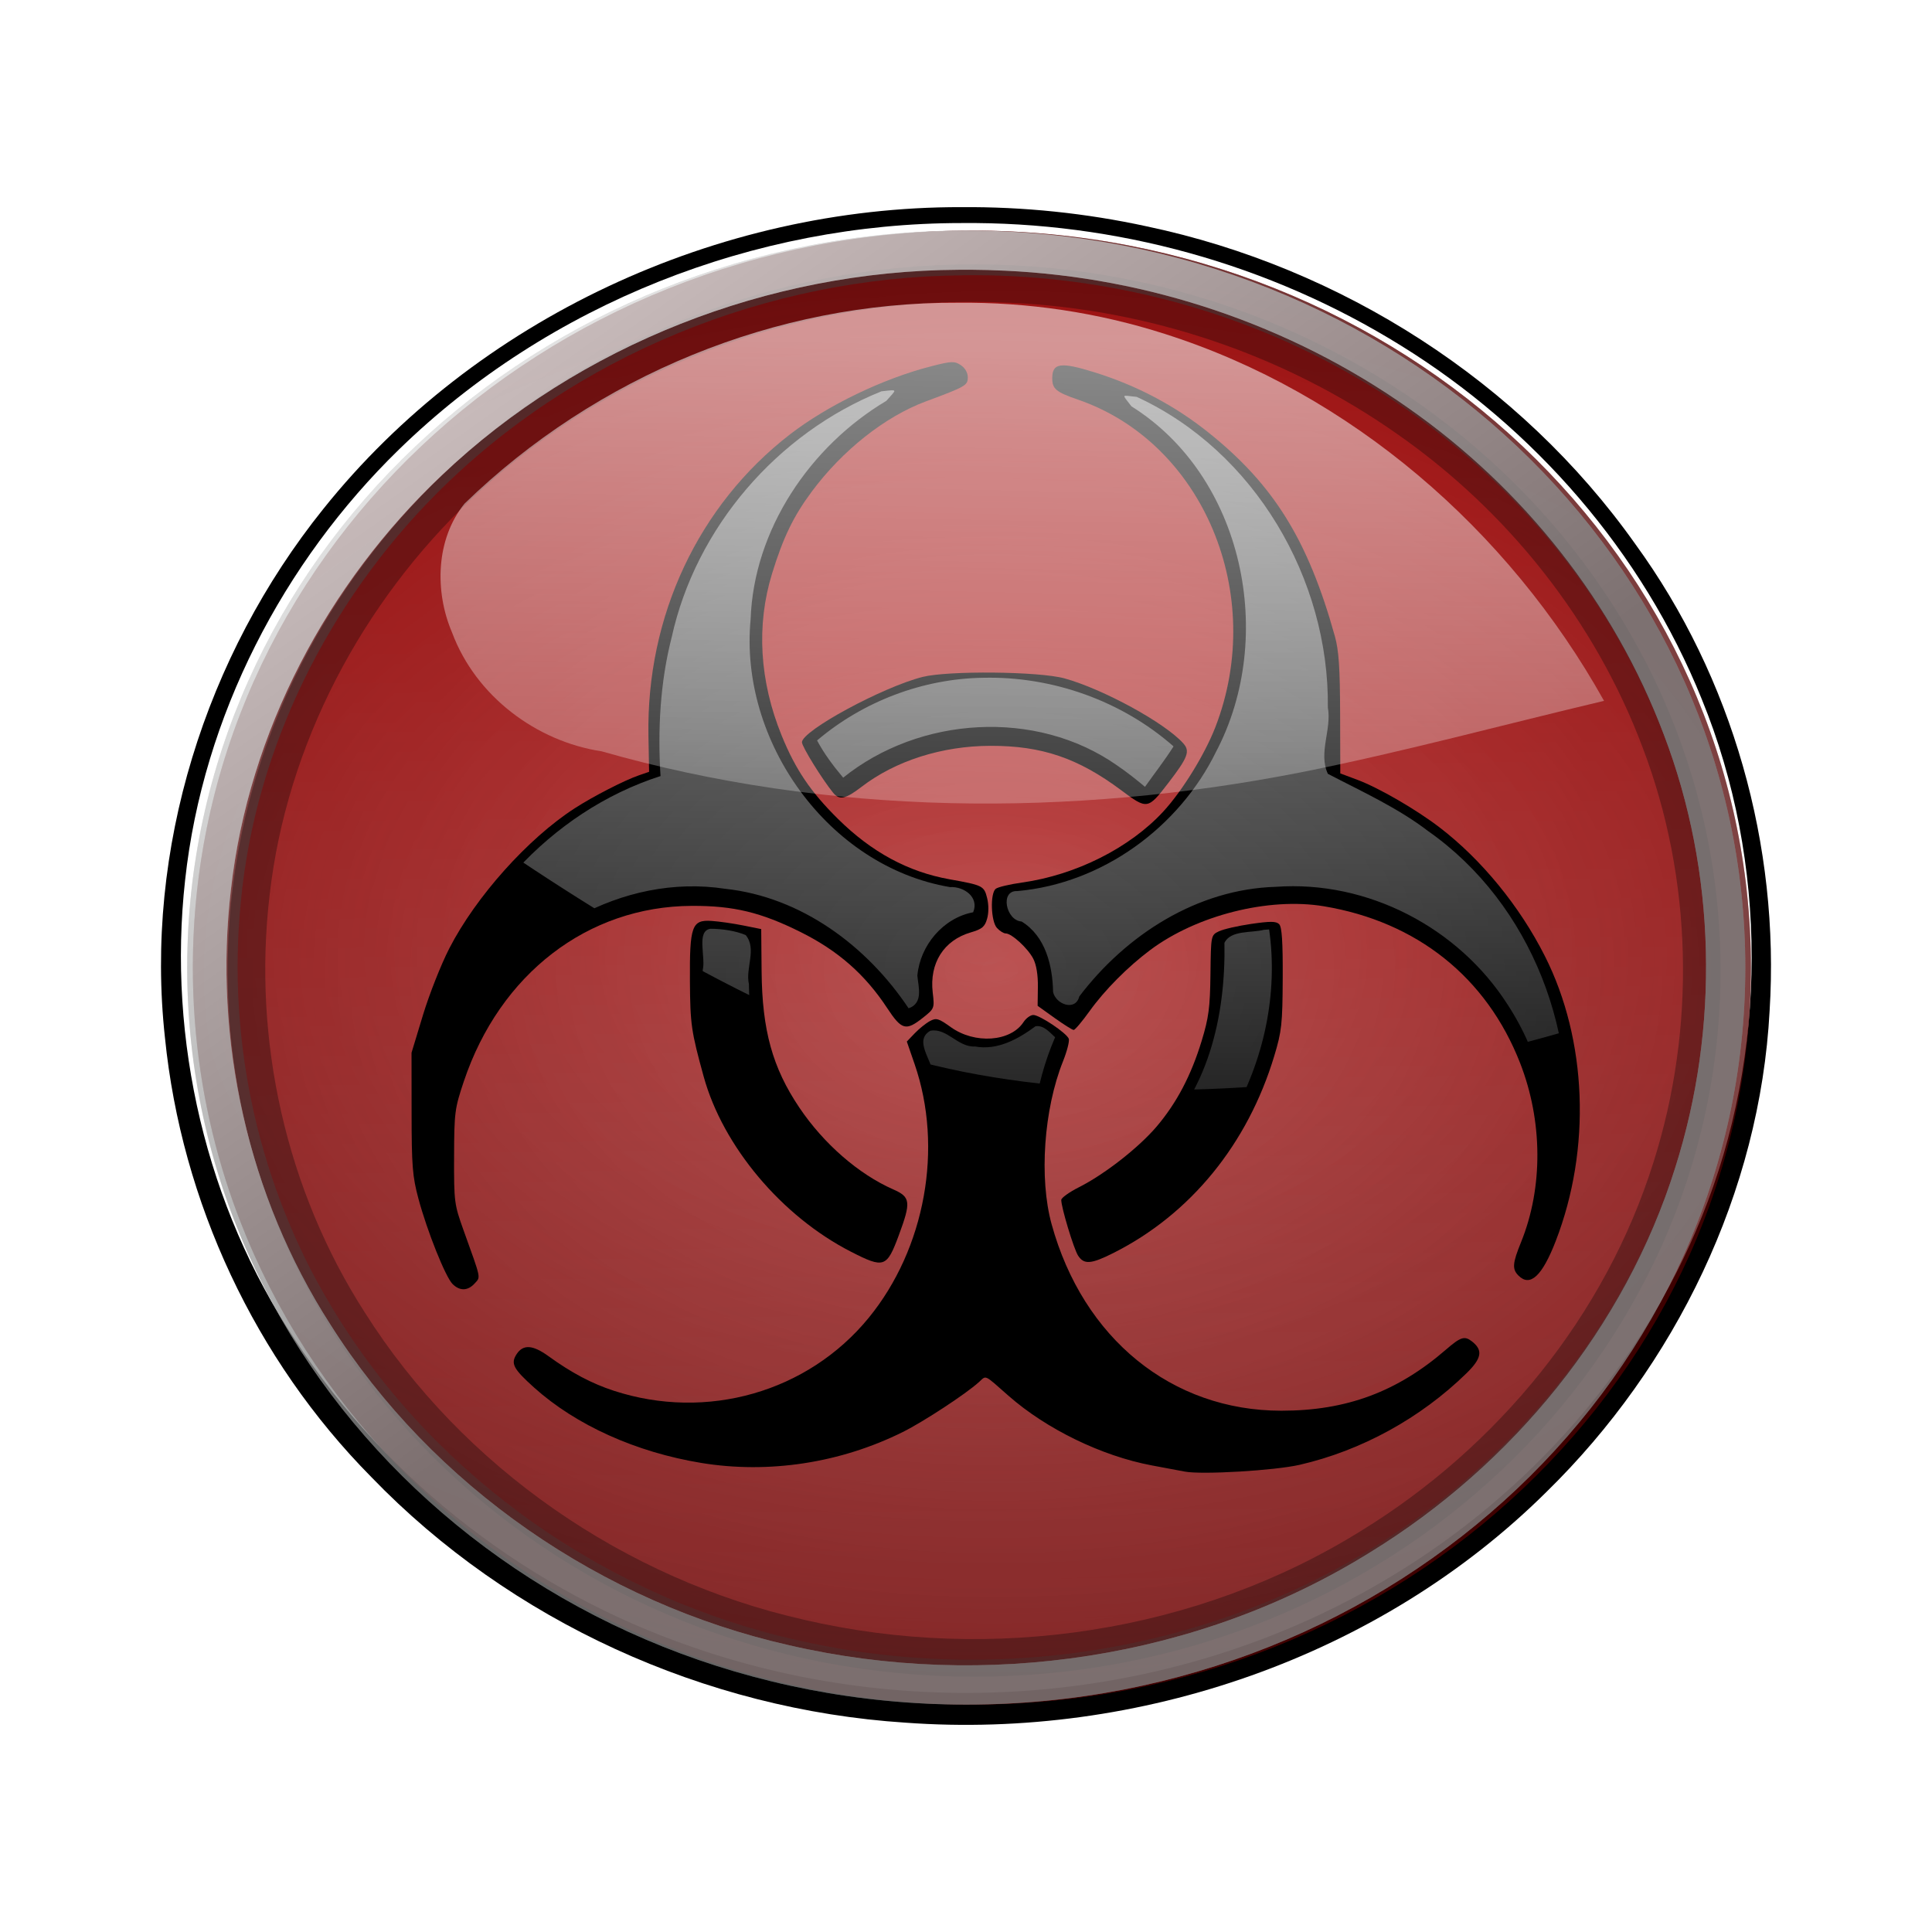 <svg:svg xmlns:dc="http://purl.org/dc/elements/1.1/" xmlns:ns1="http://www.w3.org/1999/xlink" xmlns:ns3="http://creativecommons.org/ns#" xmlns:rdf="http://www.w3.org/1999/02/22-rdf-syntax-ns#" xmlns:svg="http://www.w3.org/2000/svg" height="1101.174" id="svg5117" version="1.1" viewBox="-81.065 -106.16 1101.174 1101.174" width="1101.174">
  <svg:defs id="defs3">
    <svg:linearGradient id="linearGradient7486">
      <svg:stop id="stop7488" offset="0" style="stop-color:#ffffff" />
      <svg:stop id="stop7490" offset="1" style="stop-color:#ffffff;stop-opacity:0" />
    </svg:linearGradient>
    <svg:clipPath id="clipPath7374">
      <svg:path d="m2490.1 2825.4s145.21 127.28 247.39 154.17c102.18 26.891 238.43-10.756 261.74-30.476 23.305-19.72 62.745-347.79 62.745-347.79h-349.58s-118.32 107.56-121.9 116.53c-3.585 8.963-100.39 107.56-100.39 107.56z" id="path7376" style="stroke:#000000;stroke-width:1px;fill:none" />
    </svg:clipPath>
    <svg:filter color-interpolation-filters="sRGB" id="filter8407">
      <svg:feGaussianBlur id="feGaussianBlur8409" stdDeviation="19.713" />
    </svg:filter>
    <svg:filter color-interpolation-filters="sRGB" id="filter8891">
      <svg:feGaussianBlur id="feGaussianBlur8893" stdDeviation="13.731" />
    </svg:filter>
    <svg:filter color-interpolation-filters="sRGB" id="filter9150">
      <svg:feGaussianBlur id="feGaussianBlur9152" stdDeviation="4.457" />
    </svg:filter>
    <svg:radialGradient cx="192.68" cy="269.3" gradientTransform="matrix(2.345 .027 -.018 1.514 -254.51 -143.07)" gradientUnits="userSpaceOnUse" id="radialGradient9194" r="704.81">
      <svg:stop id="stop7753" offset="0" style="stop-color:#aa0000;stop-opacity:0" />
      <svg:stop id="stop7755" offset="1" style="stop-color:#d40000" />
    </svg:radialGradient>
    <svg:radialGradient cx="192.68" cy="263.95" gradientTransform="matrix(3.165 .018 -.012 2.033 -559.53 -230.34)" gradientUnits="userSpaceOnUse" id="radialGradient9196" r="704.81">
      <svg:stop id="stop7763" offset="0" style="stop-color:#ff0000;stop-opacity:0" />
      <svg:stop id="stop7765" offset="1" style="stop-color:#ff0000" />
    </svg:radialGradient>
    <svg:linearGradient gradientUnits="userSpaceOnUse" id="linearGradient9198" x1="21.898" x2="32.039" y1="-303.84" y2="938.45">
      <svg:stop id="stop7805" offset="0" style="stop-color:#ff0000" />
      <svg:stop id="stop7807" offset="1" style="stop-color:#ff0000;stop-opacity:0" />
    </svg:linearGradient>
    <svg:linearGradient gradientUnits="userSpaceOnUse" id="linearGradient9200" x1="2759" x2="2757.2" y1="2595.9" y2="3065.6" ns1:href="#linearGradient7486" />
    <svg:radialGradient cx="207.89" cy="285.38" gradientTransform="matrix(2.188 -.019 .014 1.578 -250.97 -161.18)" gradientUnits="userSpaceOnUse" id="radialGradient9208" r="704.81">
      <svg:stop id="stop7838" offset="0" style="stop-color:#000000;stop-opacity:0" />
      <svg:stop id="stop7840" offset="1" style="stop-color:#000000" />
    </svg:radialGradient>
    <svg:linearGradient gradientUnits="userSpaceOnUse" id="linearGradient9210" x1="-2052" x2="-1610.8" y1="-907.24" y2="-288.63">
      <svg:stop id="stop8415" offset="0" style="stop-color:#ececec" />
      <svg:stop id="stop8417" offset="1" style="stop-color:#666666" />
    </svg:linearGradient>
    <svg:linearGradient gradientTransform="matrix(.972 0 0 1 -212.94 70.094)" gradientUnits="userSpaceOnUse" id="linearGradient9212" x1="334.66" x2="319.45" y1="-313.09" y2="447.5">
      <svg:stop id="stop7820" offset="0" style="stop-color:#ffffff" />
      <svg:stop id="stop7822" offset="1" style="stop-color:#ffffff;stop-opacity:0" />
    </svg:linearGradient>
  </svg:defs>
  <svg:g id="layer1" transform="translate(1143 39.125)">
    <svg:g id="g9154">
      <svg:path d="m-676.16-27.219c-138.72-0.31-276.82 63.507-363.62 172-67.24 83.755-102.01 194.04-90.268 301.36 9.42 93.617 51.431 183.51 117.58 250.4 79.296 82.236 190.23 132.61 304.4 140.03 133.02 9.757 270.41-37.315 365.4-131.48 73.523-71.954 121.73-170.91 127.22-274.21 5.88-94.04-21.1-189.89-76.55-266.07-65.6-92.634-167.63-157.73-278.46-181.08-34.676-7.537-70.197-11.228-105.7-10.945z" id="path8885" style="filter:url(#filter9150);fill:#000000" />
      <svg:g id="g9044" transform="translate(-1258.5 157.76)">
        <svg:path d="m210.81-392.06c-190-0.01-380.7 71.291-519.57 201.78-106.42 99.992-180.89 236.96-197.4 383.28-16.494 142.78 19.854 290.93 101.34 409.16 87.01 128.61 219.37 224.85 366.36 273.64 211.56 71.32 454.17 49.75 647.21-63.08 125.62-72.97 229.93-185.13 286.19-319.88 61.12-145.18 61.61-315.66-0.06-460.87-54.96-131.62-155.59-241.85-277.56-314.7-122.07-73.2-264.25-110.67-406.51-109.33z" id="path9042" style="filter:url(#filter8891);fill:#ffffff" transform="matrix(.617 0 0 .64 452.25 75.009)" />
        <svg:g id="g8849" transform="matrix(.63 0 0 .63 565 42.145)">
          <svg:path d="m887.35 282.7c0 368.25-315.55 666.78-704.81 666.78-389.25 0-704.81-298.53-704.81-666.78s315.55-666.78 704.81-666.78c389.25 0 704.81 298.53 704.81 666.78z" id="path7747" style="opacity:.55;fill:#550000" transform="translate(-145.43 44.742)" />
          <svg:path d="m887.35 282.7c0 368.25-315.55 666.78-704.81 666.78-389.25 0-704.81-298.53-704.81-666.78s315.55-666.78 704.81-666.78c389.25 0 704.81 298.53 704.81 666.78z" id="path7749" style="opacity:.55;fill:url(#radialGradient9194)" transform="translate(-145.43 44.742)" />
          <svg:path d="m28.812-298.78c-176.14 1.188-351.43 72.303-475.75 197.19-98.14 98.329-164.13 230.43-177.32 369.43-12.773 127.86 16.646 259.23 83.507 368.91 92.195 152.46 250.01 262.3 423.77 300.02 180.56 40.405 377.19 7.93 531.94-94.143 113.69-74.24 204.66-184.39 250.95-312.56 50.23-137.87 47.16-295.06-9.8-430.52-54.72-132.46-157.07-242.83-282.08-312-104.92-58.56-225.17-88.01-345.22-86.42z" id="path7759" style="opacity:.55;fill:url(#radialGradient9196)" />
          <svg:path d="m28.812-298.78c-176.14 1.188-351.43 72.303-475.75 197.19-98.14 98.329-164.13 230.43-177.32 369.43-12.773 127.86 16.646 259.23 83.507 368.91 92.195 152.46 250.01 262.3 423.77 300.02 180.56 40.405 377.19 7.93 531.94-94.143 113.69-74.24 204.66-184.39 250.95-312.56 50.23-137.87 47.16-295.06-9.8-430.52-54.72-132.46-157.07-242.83-282.08-312-104.92-58.56-225.17-88.01-345.22-86.42z" id="path7801" style="opacity:.55;fill:url(#linearGradient9198)" />
          <svg:g id="g7722" transform="matrix(1.268 0 0 1.268 -8.918 -74.577)">
            <svg:g id="g7513" transform="matrix(2.152 0 0 2.152 -5892 -6024)">
              <svg:path d="m2825.4 3113.7c-1.375-0.257-6.325-1.186-11-2.064-16.586-3.118-34.963-12.057-47.509-23.111-8.215-7.238-7.244-6.788-9.751-4.519-4.366 3.953-18.338 13.116-25.24 16.553-20.648 10.284-44.433 13.937-66.831 10.266-21.658-3.55-41.576-12.533-55.447-25.007-6.914-6.218-7.818-7.953-5.77-11.078 2.156-3.291 5.347-3.085 10.544 0.679 7.624 5.523 14.343 9.08 21.665 11.471 30.814 10.062 64.364 0.464 84.51-24.176 18.759-22.944 24.805-56.359 15.222-84.123l-2.581-7.478 2.646-2.761c1.455-1.519 3.709-3.331 5.009-4.026 2.108-1.128 2.853-0.913 6.912 2.002 7.955 5.713 19.826 4.895 24.123-1.662 0.85-1.297 2.313-2.358 3.251-2.358 2.101 0 11.026 5.98 11.753 7.875 0.291 0.759-0.572 4.136-1.919 7.503-6.355 15.887-7.956 38.748-3.779 53.951 10.436 37.977 39.872 61.882 76.193 61.876 21.546 0 38.373-6.247 54.535-20.235 4.928-4.266 6.199-4.664 8.673-2.72 3.696 2.906 3.219 5.599-1.874 10.571-15.249 14.885-34.809 25.612-55.288 30.32-8.27 1.901-32.305 3.324-38.046 2.252z" id="path7515" style="fill:#000000" />
              <svg:path d="m2862.2 3110.3c20.865-4.652 39.055-14.328 54.409-28.941 5.112-4.866 6.082-8.313 2.829-10.054-1.591-0.852-2.921-0.205-7.75 3.768-12.782 10.517-23.832 15.711-39.854 18.734-24.315 4.587-50.674-3.676-69.24-21.708-23.879-23.192-31.827-62.812-18.981-94.615 2.773-6.864 2.726-7.022-3.438-11.528-4.535-3.316-4.882-3.32-7.892-0.098-4.106 4.395-7.604 5.658-14.461 5.222-4.9-0.312-7.005-0.993-9.9-3.201-4.207-3.209-6.623-3.025-10.727 0.813l-2.664 2.491 2.369 6.813c3.557 10.227 4.782 20.175 4.157 33.766-1.143 24.886-12.925 49.003-30.7 62.837-20.144 15.679-45.382 21.211-69.137 15.154-7.763-1.979-20.998-8.223-26.201-12.36-2.111-1.678-4.72-3.332-5.798-3.674-2.331-0.74-4.864 1.094-4.864 3.521 0 2.197 9.056 10.806 16.106 15.309 34.333 21.931 77.62 24.33 112.31 6.224 7.298-3.808 21.381-13.359 23.546-15.969 2.096-2.526 3.741-1.85 11.459 4.708 15.782 13.412 33.416 21.183 56.076 24.712 8.95 1.394 27.67 0.454 38.341-1.925z" id="path7517" style="fill:#000000" />
              <svg:path d="m2827.9 3111.2c-23.964-2.332-43.812-10.924-61.808-26.757-3.195-2.81-6.08-5.11-6.412-5.11s-4.018 2.619-8.192 5.819c-6.439 4.938-13.772 9.618-22.508 14.366-4.308 2.341-19.588 7.082-27.081 8.403-4.4 0.775-12.95 1.409-19 1.407-19.818 0-36.123-3.983-53.289-13.004-10.245-5.384-24.431-16.609-23.976-18.972 0.542-2.817 3.926-2.196 9.595 1.761 26.288 18.348 59.57 19.3 87.418 2.499 7.51-4.531 18.012-14.116 23.316-21.279 7.621-10.293 13.829-26.555 16.006-41.927 1.817-12.831 0.581-27.485-3.324-39.408l-2.566-7.835 2.91-2.38c3.639-2.975 3.85-2.976 7.727-0.044 7.95 6.013 18.678 5.545 25.84-1.127 2.97-2.768 4.739-2.572 9.212 1.018l2.869 2.302-2.501 6.95c-4.818 13.391-6.032 21.414-5.49 36.309 0.409 11.246 0.978 15.133 3.242 22.141 8.25 25.532 22.65 42.188 45.838 53.019 27.974 13.066 63.613 7.41 87.951-13.958 3.703-3.251 6.723-3.561 6.723-0.69 0 2.587-10.734 12.068-21.717 19.182-20.417 13.225-46.709 19.656-70.783 17.313z" id="path7519" style="fill:#000000" />
              <svg:path d="m2582.6 3051.5c-2.354-2.354-8.434-17.56-11.315-28.297-1.972-7.35-2.25-10.832-2.266-28.378l-0.019-20 3.788-12.483c2.083-6.866 6.008-16.805 8.721-22.086 8.839-17.209 26.139-36.529 41.651-46.516 6.187-3.984 16.352-9.203 21.175-10.873l3.432-1.188-0.218-11.927c-0.725-39.621 16.569-76.479 46.876-99.905 12.511-9.67 30.857-18.521 46.89-22.622 6.743-1.725 7.673-1.761 9.781-0.38 1.408 0.922 2.329 2.512 2.329 4.019 0 2.717-0.64 3.086-13.867 7.995-13.548 5.029-27.694 16.214-37.897 29.966-6.05 8.155-9.429 15.137-13.12 27.111-5.283 17.143-4.184 35.672 3.19 53.76 4.585 11.246 9.598 18.659 18.682 27.629 11.151 11.01 23.264 17.557 37.011 20.003 10.973 1.953 11.409 2.171 12.412 6.207 0.551 2.22 0.548 4.938-0.01 6.877-0.766 2.672-1.674 3.427-5.435 4.524-8.937 2.606-13.735 10.205-12.591 19.939 0.614 5.22 0.575 5.319-3.272 8.366-5.62 4.451-7.037 4.062-11.847-3.254-7.334-11.155-16.312-19.026-28.758-25.213-13.136-6.53-22.158-8.696-36-8.643-34.494 0.133-63.649 22.579-75.586 58.193-3.021 9.012-3.187 10.296-3.23 25-0.044 15.009 0.057 15.785 3.191 24.5 5.889 16.377 5.656 15.256 3.635 17.489-2.262 2.5-4.952 2.568-7.335 0.186z" id="path7521" style="fill:#000000" />
              <svg:path d="m2588.8 3050.7c1.963-1.963 2.018-1.427-0.832-8.209-5.376-12.794-6.1-16.785-6.034-33.22 0.053-13.148 0.408-16.638 2.34-23 2.749-9.055 8.889-21.451 14.158-28.583 16.073-21.757 42.13-34.621 66.939-33.048 13.188 0.836 20.806 2.868 33 8.801 12.039 5.858 21.992 14.573 29.098 25.48 2.276 3.493 4.578 6.35 5.116 6.35 1.099 0 6.954-3.922 7.904-5.295 0.339-0.49 0.396-2.846 0.127-5.236-0.269-2.389-0.184-5.974 0.19-7.966 0.98-5.222 6.769-11.21 12.437-12.862l4.629-1.35v-5.895-5.895l-4-0.84c-13.334-2.799-17.824-4.171-25-7.64-19.104-9.235-34.124-27.5-41.546-50.52-1.779-5.518-2.353-10.081-2.709-21.552-0.439-14.119-0.359-14.854 2.693-24.745 1.73-5.606 4.749-13.216 6.709-16.911 9.567-18.033 27.068-33.941 44.933-40.842 11.767-4.545 13.421-5.375 13.421-6.734 0-2.168-2.217-3.716-5.323-3.716-4.062 0-22.008 6.141-30.837 10.551-16.928 8.457-34.016 22.4-43.644 35.609-5.475 7.512-13.464 22.622-16.649 31.492-4.976 13.855-6.785 24.611-7.031 41.8-0.181 12.633-0.518 16.036-1.622 16.354-9.859 2.847-27.951 13.839-38.118 23.16-6.654 6.099-18.226 20.039-22.644 27.275-17.416 28.529-21.724 66.957-11.073 98.787 5.9 17.632 9.367 22.403 13.37 18.4z" id="path7523" style="fill:#000000" />
              <svg:path d="m2582.4 3046.4c-5.586-10.95-8.607-21.82-10.574-38.046-2.532-20.891 0.614-41.62 9.335-61.5 4.266-9.725 6.672-13.646 14.723-24 13.589-17.476 32.157-31.682 48.993-37.486l5-1.724-0.351-10.896c-0.258-8.021 0.235-14.325 1.87-23.895 8.042-47.064 36.221-80.478 81.272-96.372 10.496-3.703 16.967-4.434 17.476-1.974 0.241 1.164-0.785 2.017-3.463 2.877-21.084 6.777-39.289 20.939-50.934 39.624-2.578 4.136-6.414 12.518-8.547 18.674-3.737 10.785-3.874 11.653-3.99 25.17-0.149 17.55 1.458 24.81 8.804 39.767 11.182 22.767 31.648 38.816 55.462 43.493l9.4 1.846v4.837 4.837l-4.385 1.295c-8.962 2.646-15.209 12.996-13.598 22.53 0.55 3.257 0.326 4.308-1.168 5.48-4.736 3.712-4.813 3.683-9.838-3.67-9.79-14.329-27.624-26.777-45.011-31.42-8.451-2.256-25.949-3.058-33.703-1.543-31.307 6.114-56.043 29.013-65.949 61.049-2.037 6.587-2.321 9.569-2.334 24.5-0.015 16.778 0.028 17.118 3.294 26 4.639 12.618 4.941 14.5 2.325 14.5-1.431 0-2.731-1.25-4.11-3.954z" id="path7525" style="fill:#000000" />
              <svg:path d="m2936 3048.7c-2.134-2.134-1.985-4.065 0.849-11.041 7.348-18.084 7.228-40.17-0.323-59.473-11.096-28.365-34.185-46.793-65.059-51.926-18.296-3.042-42.19 2.993-57.611 14.551-7.442 5.578-15.049 13.248-20.044 20.21-2.466 3.438-4.838 6.25-5.271 6.25-0.433 0-3.301-1.801-6.375-4.001l-5.588-4.002 0.088-6.248c0.056-3.977-0.503-7.387-1.539-9.38-1.801-3.466-7.145-8.369-9.121-8.369-0.698 0-2.013-0.823-2.923-1.829-1.995-2.204-2.282-11.407-0.405-12.962 0.688-0.57 4.625-1.508 8.75-2.086 17.828-2.496 35.709-11.49 46.83-23.554 6.29-6.823 13.757-18.934 17.267-28.003 17.034-44.015-4.074-94.28-45.588-108.56-7.256-2.497-8.508-3.54-8.508-7.09 0-5.059 2.765-5.452 13.936-1.981 14.014 4.354 26.672 11.036 37.866 19.991 21.653 17.321 32.996 35.608 41.914 67.578 1.294 4.64 1.686 10.471 1.729 25.722l0.055 19.722 5.692 2.129c7.102 2.656 19.438 9.803 27.251 15.789 13.882 10.636 26.535 26.1 34.885 42.639 14.039 27.806 15.418 63.934 3.607 94.465-4.505 11.646-8.489 15.339-12.364 11.464z" id="path7527" style="fill:#000000" />
              <svg:path d="m2942.9 3046.1c2.828-4.032 7.721-18.037 9.694-27.75 2.923-14.391 3.34-26.549 1.39-40.5-2.553-18.264-8.512-33.79-18.806-49-12.614-18.638-31.552-34.254-51.667-42.603-4.166-1.729-7.831-3.546-8.144-4.037-0.313-0.491-0.171-3.923 0.316-7.626 2.569-19.552-2.12-45.97-11.564-65.139-13.813-28.039-38.351-49.269-67.637-58.52-9.46-2.988-12.86-3.221-13.736-0.938-1.064 2.772 1.112 4.735 8.293 7.482 11.188 4.279 19.363 9.649 27.898 18.323 8.386 8.524 13.111 15.545 17.092 25.402 5.056 12.516 5.91 17.641 5.865 35.158-0.042 15.952-0.151 16.815-3.297 26-11.008 32.134-34.648 52.399-66.954 57.394l-7.705 1.191v5.95c0 5.855 0.058 5.977 3.614 7.651 7.212 3.396 11.743 12.052 10.472 20.006-0.576 3.601-0.383 3.938 4.155 7.282 2.618 1.928 5.323 3.398 6.012 3.266 0.689-0.132 3.647-3.39 6.573-7.24 11.108-14.616 27.92-26.141 44.674-30.624 12.742-3.409 32.209-3.243 44 0.376 14.249 4.373 29.497 13.826 38.137 23.642 21.353 24.258 27.808 58.742 16.352 87.357-1.486 3.713-2.444 7.426-2.127 8.25 0.877 2.285 5.301 1.818 7.103-0.751z" id="path7529" style="fill:#000000" />
              <svg:path d="m2937.2 3046.1c-0.238-0.713 0.625-3.901 1.919-7.083 5.429-13.36 7.101-34.888 3.811-49.073-7.108-30.649-28.809-54.059-59-63.645-14.884-4.726-38.61-3.642-53.779 2.458-13.378 5.38-27.178 16.06-36.148 27.978-3.558 4.728-6.156 7.326-6.892 6.892-6.594-3.883-7.449-5.227-7.851-12.328-0.323-5.709-0.919-7.676-3.401-11.216-1.655-2.361-4.792-5.223-6.97-6.36-3.79-1.979-3.96-2.276-3.96-6.95v-4.883l8-1.173c30.697-4.5 55.024-25.006 65.957-55.597 7.749-21.68 6.07-49.83-4.194-70.331-8.654-17.284-25.141-32.048-42.998-38.503-6.958-2.515-9.246-4.418-7.459-6.204 2.201-2.201 26.245 6.384 36.693 13.1 30.516 19.617 49.409 50.367 52.902 86.107 0.844 8.636 1.032 16.202 0.521 21-1.319 12.383-1.252 12.906 1.827 14.187 25.426 10.576 42.913 23.871 56.564 43 5.672 7.948 12.775 21.932 15.652 30.813 5.241 16.178 6.737 39.278 3.649 56.339-1.715 9.475-6.351 23.812-9.371 28.984-1.968 3.37-4.756 4.637-5.473 2.487z" id="path7531" style="fill:#000000" />
              <svg:path d="m2714.7 3040.8c-22.965-11.738-42.45-34.907-48.837-58.069-4.125-14.961-4.466-17.319-4.561-31.526-0.123-18.425 0.624-20.516 7.173-20.083 2.454 0.162 7.162 0.837 10.462 1.5l6 1.205 0.127 14c0.177 19.548 3.61 31.95 12.506 45.174 8.053 11.971 19.645 22.076 31.117 27.123 5.767 2.537 5.968 4.128 1.908 15.107-4.019 10.868-4.913 11.181-15.894 5.568z" id="path7533" style="fill:#000000" />
              <svg:path d="m2726.2 3042.1c1.247-1.548 6.238-15.358 6.238-17.259 0-0.764-3.507-3.215-7.794-5.445-16.688-8.682-30.385-24.906-36.776-43.562-3.657-10.673-3.767-11.408-3.88-25.922l-0.117-14.937-2.87-0.767c-1.579-0.422-5.941-1.07-9.693-1.44-6.742-0.664-6.835-0.64-7.846 2.02-1.486 3.907-1.199 27.986 0.417 35.062 4.284 18.753 9.151 29.855 18.57 42.354 9.095 12.07 18.198 19.736 32.489 27.359 7.519 4.011 9.682 4.498 11.262 2.537z" id="path7535" style="fill:#000000" />
              <svg:path d="m2714.4 3037.7c-14.917-8.001-25.533-17.688-34.851-31.799-7.188-10.886-10.766-20.124-14.565-37.608-1.35-6.213-1.513-31.794-0.216-33.829 0.883-1.385 7.242-1.003 14.632 0.88l3.5 0.892 0.036 14.278c0.04 15.876 1.29 21.954 7.053 34.29 6.696 14.332 20.138 28.51 33.657 35.5 7.741 4.002 7.958 4.646 4.621 13.701-2.14 5.806-3.57 8.302-4.739 8.271-0.345-0.01-4.453-2.068-9.128-4.576z" id="path7537" style="fill:#000000" />
              <svg:path d="m2790 3042.1c-1.422-2.191-5.585-15.954-5.585-18.466 0-0.691 2.636-2.586 5.858-4.213 8.554-4.318 19.889-13.188 25.848-20.225 6.6-7.796 11.377-16.907 14.86-28.346 2.324-7.632 2.765-10.976 2.899-22 0.158-12.992 0.16-13.001 2.796-14.28 1.451-0.704 6.259-1.808 10.685-2.453 6.386-0.931 8.306-0.913 9.301 0.084 0.91 0.914 1.232 5.821 1.176 17.953-0.07 15.15-0.329 17.529-2.79 25.696-8.818 29.262-27.808 52.528-53.354 65.372-7.392 3.716-9.736 3.892-11.693 0.878z" id="path7539" style="fill:#000000" />
              <svg:path d="m2801.2 3039.9c14.956-7.568 26.518-17.506 36.506-31.378 9.717-13.495 16.351-29.528 18.834-45.514 1.294-8.334 0.737-28.253-0.834-29.824-1.255-1.255-14.119 0.453-18.223 2.421-2.525 1.21-2.547 1.324-2.243 11.71 0.376 12.869-2.648 26.152-8.795 38.633-6.382 12.958-21.073 27.376-35.019 34.368-2.475 1.241-4.791 2.71-5.147 3.264-0.808 1.259 2.76 14.436 4.732 17.474 0.803 1.238 1.911 2.25 2.462 2.25 0.551 0 4.028-1.531 7.727-3.403z" id="path7541" style="fill:#000000" />
              <svg:path d="m2792 3040.1c-2.255-3.441-5.308-15.988-3.999-16.433 5.336-1.812 18.291-11.099 25.497-18.279 15.207-15.15 21.658-30.578 22.778-54.475l0.653-13.937 4.862-1.238c2.674-0.681 6.723-1.384 8.997-1.562l4.135-0.325 0.813 7c2.225 19.157-4.37 45.084-15.899 62.5-10.952 16.546-21.336 26.078-37.618 34.531l-8.71 4.522-1.509-2.304z" id="path7543" style="fill:#000000" />
              <svg:path d="m2804.3 2887.8c-14.304-10.68-26.346-14.772-43.357-14.732-16.06 0.037-31.5 4.952-42.759 13.61-5.3 4.076-7.348 4.491-9.437 1.91-3.704-4.577-10.304-15.273-10.304-16.698 0-3.832 26.746-18.318 40-21.664 8.487-2.143 38.614-1.842 47 0.469 12.82 3.533 33.277 14.709 39.409 21.528 2.358 2.623 1.581 4.68-4.994 13.226-6.736 8.754-6.94 8.785-15.557 2.351z" id="path7545" style="fill:#000000" />
              <svg:path d="m2817.4 2886.8c1.91-2.438 4.52-6.207 5.8-8.375l2.328-3.942-2.8-2.642c-8.25-7.783-23.954-16.135-37.207-19.788-10.31-2.842-38.249-3.088-47.854-0.422-8.143 2.26-19.932 7.661-28.858 13.221-9.794 6.101-10.088 6.551-7.316 11.178 3.256 5.434 9.218 13.278 10.092 13.278 0.411 0 3.581-1.981 7.045-4.402 22.023-15.394 49.524-17.686 73.298-6.108 4.95 2.411 11.186 6.212 13.859 8.447 2.672 2.235 5.597 4.047 6.5 4.026 0.903-0.021 3.204-2.033 5.113-4.471z" id="path7547" style="fill:#000000" />
              <svg:path d="m2804.8 2885c-13.456-9.996-27.491-14.7-43.859-14.7-15.266 0-31.832 5.111-42.337 13.062-2.862 2.166-5.835 3.938-6.606 3.938-1.442 0-10.556-12.869-10.556-14.905 0-1.827 13.96-10.422 24.275-14.945 23.045-10.107 52.442-9.182 76.225 2.397 9.916 4.828 21.5 13.003 21.5 15.174 0 1.43-9.91 15.279-10.934 15.279-0.315 0-3.783-2.385-7.707-5.3z" id="path7549" style="fill:#000000" />
            </svg:g>
            <svg:g clip-path="url(#clipPath7374)" id="g7551" style="fill:url(#linearGradient9200)" transform="matrix(2.152 0 0 2.152 -5892 -6027.8)">
              <svg:path d="m2724.8 2757.3c-34.508 13.861-61.547 45.161-69.551 81.565-3.839 14.941-4.653 30.835-3.699 45.998-36.647 11.744-65.611 44.108-75.18 81.126-4.303 17.867-5.119 37.122-0.51 54.977 3.487 7.459 3.204-6.833 3.066-10.291-0.459-15.224 2-30.579 9.937-43.688 15.748-29.817 50.094-49.958 84.156-44.75 25.152 2.708 46.956 18.902 60.781 39.625 4.963-1.713 3.246-7.095 2.906-10.844 0.903-9.99 8.533-19.122 18.5-21 2.099-5.037-3.128-8.614-7.656-8.344-40.435-6.828-70.002-48.498-66.125-88.781 1.014-29.729 19.724-57.395 45-72.437 3.485-3.986 4.082-3.767-1.625-3.156zm82.875 4.969c37.304 23.342 48.054 76.489 28.094 114.47-12.311 25.184-37.761 43.739-65.875 46.25-5.953-0.319-3.796 9.786 1.375 10.094 7.991 4.902 10.264 14.75 10.438 23.375 0.885 4.083 7.398 6.515 8.688 1.469 15.538-20.462 39.136-35.608 65.188-36.344 30.377-2.206 60.474 13.497 76.812 39.031 10.888 16.677 16.017 37.192 13.438 57.062 0.807 8.273 4.636-1.221 4.557-4.801 7.069-41.163-10.011-85.709-44.365-109.79-10.153-7.769-22.119-13.182-33.223-18.974-3.223-6.992 1.338-14.662 0-22 0.499-42.617-24.378-85.051-63.375-102.97-5.146-0.467-5.085-1.248-1.75 3.125zm-49.125 90c-20.099 0.288-39.893 7.874-55.094 20.781 2.389 4.485 5.401 8.464 8.656 12.344 25.243-20.351 63.994-22.909 90.813-4.062 3.244 2.193 6.279 4.615 9.25 7.094 3.178-4.479 6.535-8.77 9.469-13.406-17.155-15.096-40.16-23.289-63.094-22.75zm-90.375 83.219c-4.881 0.592-1.569 9.457-2.625 13.625-0.869 29.463 11.735 59.145 34.937 77.375 7.001 5.702 14.798 10.215 23.125 13.656 1.554-4.815 6.887-10.703 3.406-15.594-26.428-13.237-46.156-40.662-46.156-70.688-1.221-5.344 2.714-11.643-1.062-16.281-3.402-1.434-7.775-2.066-11.625-2.094zm183.44 0.344c-4.2 1.096-10.986 0.032-13.094 4.312 0.441 24.084-5.345 50.08-24 66.656-7.494 7.29-16.084 13.323-25.125 18.531 1.071 4.983 1.492 10.5 5 14.5 39.771-16.51 65.016-61.394 58.938-104.12l-0.997 0.072-0.721 0.053zm-75.719 31.969c-5.648 4.179-12.573 8.098-20.062 6.719-5.672 0.339-9.331-6.259-14.812-5.219-5.651 3.217 0.629 9.702 0.812 14.344 9.424 37.47-5.993 81.908-40.5 100.69-23.705 13.974-54.99 14.881-79.031 1.187-7.389-2.683-1.717 3.997 1.625 5.406 37.132 23.779 89.819 22.258 124.38-5.656 4.509-2.208 9.067-9.971 14.437-6 7.402 6.089 14.55 13.051 23.344 17.375 33.729 18.749 77.958 17.289 110.38-3.625 6.411-6.018-4.058-2.543-7.219-0.719-31.364 12.586-70.147 4.05-92.453-21.71-23.834-26.316-28.345-66.946-14.422-99.134-1.814-1.635-3.757-4.062-6.469-3.656z" id="path7553" style="fill:url(#linearGradient9200)" />
            </svg:g>
            <svg:g clip-path="url(#clipPath7374)" id="g7555" style="fill:url(#linearGradient9200)" transform="matrix(2.152 0 0 2.152 -5892 -6027.8)">
              <svg:path d="m2724.8 2757.3c-34.508 13.861-61.547 45.161-69.551 81.565-3.839 14.941-4.653 30.835-3.699 45.998-36.647 11.744-65.611 44.108-75.18 81.126-4.303 17.867-5.119 37.122-0.51 54.977 3.487 7.459 3.204-6.833 3.066-10.291-0.459-15.224 2-30.579 9.937-43.688 15.748-29.817 50.094-49.958 84.156-44.75 25.152 2.708 46.956 18.902 60.781 39.625 4.963-1.713 3.246-7.095 2.906-10.844 0.903-9.99 8.533-19.122 18.5-21 2.099-5.037-3.128-8.614-7.656-8.344-40.435-6.828-70.002-48.498-66.125-88.781 1.014-29.729 19.724-57.395 45-72.437 3.485-3.986 4.082-3.767-1.625-3.156zm82.875 4.969c37.304 23.342 48.054 76.489 28.094 114.47-12.311 25.184-37.761 43.739-65.875 46.25-5.953-0.319-3.796 9.786 1.375 10.094 7.991 4.902 10.264 14.75 10.438 23.375 0.885 4.083 7.398 6.515 8.688 1.469 15.538-20.462 39.136-35.608 65.188-36.344 30.377-2.206 60.474 13.497 76.812 39.031 10.888 16.677 16.017 37.192 13.438 57.062 0.807 8.273 4.636-1.221 4.557-4.801 7.069-41.163-10.011-85.709-44.365-109.79-10.153-7.769-22.119-13.182-33.223-18.974-3.223-6.992 1.338-14.662 0-22 0.499-42.617-24.378-85.051-63.375-102.97-5.146-0.467-5.085-1.248-1.75 3.125zm-49.125 90c-20.099 0.288-39.893 7.874-55.094 20.781 2.389 4.485 5.401 8.464 8.656 12.344 25.243-20.351 63.994-22.909 90.813-4.062 3.244 2.193 6.279 4.615 9.25 7.094 3.178-4.479 6.535-8.77 9.469-13.406-17.155-15.096-40.16-23.289-63.094-22.75zm-90.375 83.219c-4.881 0.592-1.569 9.457-2.625 13.625-0.869 29.463 11.735 59.145 34.937 77.375 7.001 5.702 14.798 10.215 23.125 13.656 1.554-4.815 6.887-10.703 3.406-15.594-26.428-13.237-46.156-40.662-46.156-70.688-1.221-5.344 2.714-11.643-1.062-16.281-3.402-1.434-7.775-2.066-11.625-2.094zm183.44 0.344c-4.2 1.096-10.986 0.032-13.094 4.312 0.441 24.084-5.345 50.08-24 66.656-7.494 7.29-16.084 13.323-25.125 18.531 1.071 4.983 1.492 10.5 5 14.5 39.771-16.51 65.016-61.394 58.938-104.12l-0.997 0.072-0.721 0.053zm-75.719 31.969c-5.648 4.179-12.573 8.098-20.062 6.719-5.672 0.339-9.331-6.259-14.812-5.219-5.651 3.217 0.629 9.702 0.812 14.344 9.424 37.47-5.993 81.908-40.5 100.69-23.705 13.974-54.99 14.881-79.031 1.187-7.389-2.683-1.717 3.997 1.625 5.406 37.132 23.779 89.819 22.258 124.38-5.656 4.509-2.208 9.067-9.971 14.437-6 7.402 6.089 14.55 13.051 23.344 17.375 33.729 18.749 77.958 17.289 110.38-3.625 6.411-6.018-4.058-2.543-7.219-0.719-31.364 12.586-70.147 4.05-92.453-21.71-23.834-26.316-28.345-66.946-14.422-99.134-1.814-1.635-3.757-4.062-6.469-3.656z" id="path7557" style="fill:url(#linearGradient9200)" />
            </svg:g>
          </svg:g>
          <svg:path d="m887.35 282.7c0 368.25-315.55 666.78-704.81 666.78-389.25 0-704.81-298.53-704.81-666.78s315.55-666.78 704.81-666.78c389.25 0 704.81 298.53 704.81 666.78z" id="path7834" style="opacity:.55;fill:url(#radialGradient9208)" transform="translate(-145.43 44.742)" />
          <svg:path d="m39.119-308.76c-372.97 0-675.33 286.04-675.33 638.89s302.36 638.89 675.33 638.89 675.33-286.04 675.33-638.89-302.36-638.89-675.33-638.89zm3.414 33.955c10.094 0.058 20.191 0.353 30.272 0.838 124.36 5.692 246.99 46.894 348.99 118.63 99.962 69.742 179.12 169.12 222.09 283.53 45.422 119.07 48.357 254.08 9.851 375.4-43.44 138.62-140.97 257.59-264.31 333.32-148.47 92.47-333.95 119.99-503.82 80.66-161.99-36.56-309.08-137.71-397.79-278.2-71.2-110.85-101.47-246.38-86.09-377.13 15.39-136.42 83.64-265.16 182.95-359.08 119.25-113.23 283.35-177.13 447.77-177.95 3.364-0.031 6.726-0.049 10.091-0.03z" id="path7881" style="opacity:.55;filter:url(#filter8407);fill:#000000" />
          <svg:g id="g8423" transform="translate(1749.3 649.03)">
            <svg:path d="m-1717.3-988.36c-389.25 0-704.81 298.53-704.81 666.78s315.56 666.78 704.81 666.78 704.81-298.53 704.81-666.78-315.56-666.78-704.81-666.78zm3.563 35.438c10.535 0.061 21.072 0.368 31.594 0.875 129.79 5.94 257.77 48.941 364.22 123.81 104.33 72.787 186.94 176.5 231.78 295.91 47.405 124.27 50.468 265.18 10.281 391.78-45.334 144.68-147.12 268.85-275.84 347.88-154.95 96.506-348.53 125.23-525.81 84.188-169.06-38.155-322.57-143.72-415.16-290.34-74.305-115.69-105.9-257.13-89.844-393.59 16.061-142.38 87.283-276.73 190.94-374.75 124.45-118.18 295.72-184.87 467.31-185.72 3.511-0.033 7.02-0.051 10.531-0.031z" id="path7844" style="opacity:.55;fill:#b3b3b3" />
            <svg:path d="m-1717.3-988.36c-389.25 0-704.81 298.53-704.81 666.78s315.56 666.78 704.81 666.78 704.81-298.53 704.81-666.78-315.56-666.78-704.81-666.78zm3.563 35.438c10.535 0.061 21.072 0.368 31.594 0.875 129.79 5.94 257.77 48.941 364.22 123.81 104.33 72.787 186.94 176.5 231.78 295.91 47.405 124.27 50.468 265.18 10.281 391.78-45.334 144.68-147.12 268.85-275.84 347.88-154.95 96.506-348.53 125.23-525.81 84.188-169.06-38.155-322.57-143.72-415.16-290.34-74.305-115.69-105.9-257.13-89.844-393.59 16.061-142.38 87.283-276.73 190.94-374.75 124.45-118.18 295.72-184.87 467.31-185.72 3.511-0.033 7.02-0.051 10.531-0.031z" id="path8411" style="opacity:.55;fill:url(#linearGradient9210)" />
          </svg:g>
          <svg:path d="m24.38-274.03c-164.16-0.922-327.12 66.023-446.29 181.75-25.993 32.148-27.196 79.455-11.26 116.65 21.56 57.789 76.444 98.5 135.23 107.42 205.13 58.668 423.97 59.968 632.47 19.075 92.164-18.34 182.99-43.07 274.48-64.715-86.76-155.47-229.85-278.59-397.11-331.9-60.52-19.42-124.02-28.91-187.52-28.28z" id="path7811" style="opacity:.55;fill:url(#linearGradient9212)" />
        </svg:g>
      </svg:g>
    </svg:g>
  </svg:g>
</svg:svg>